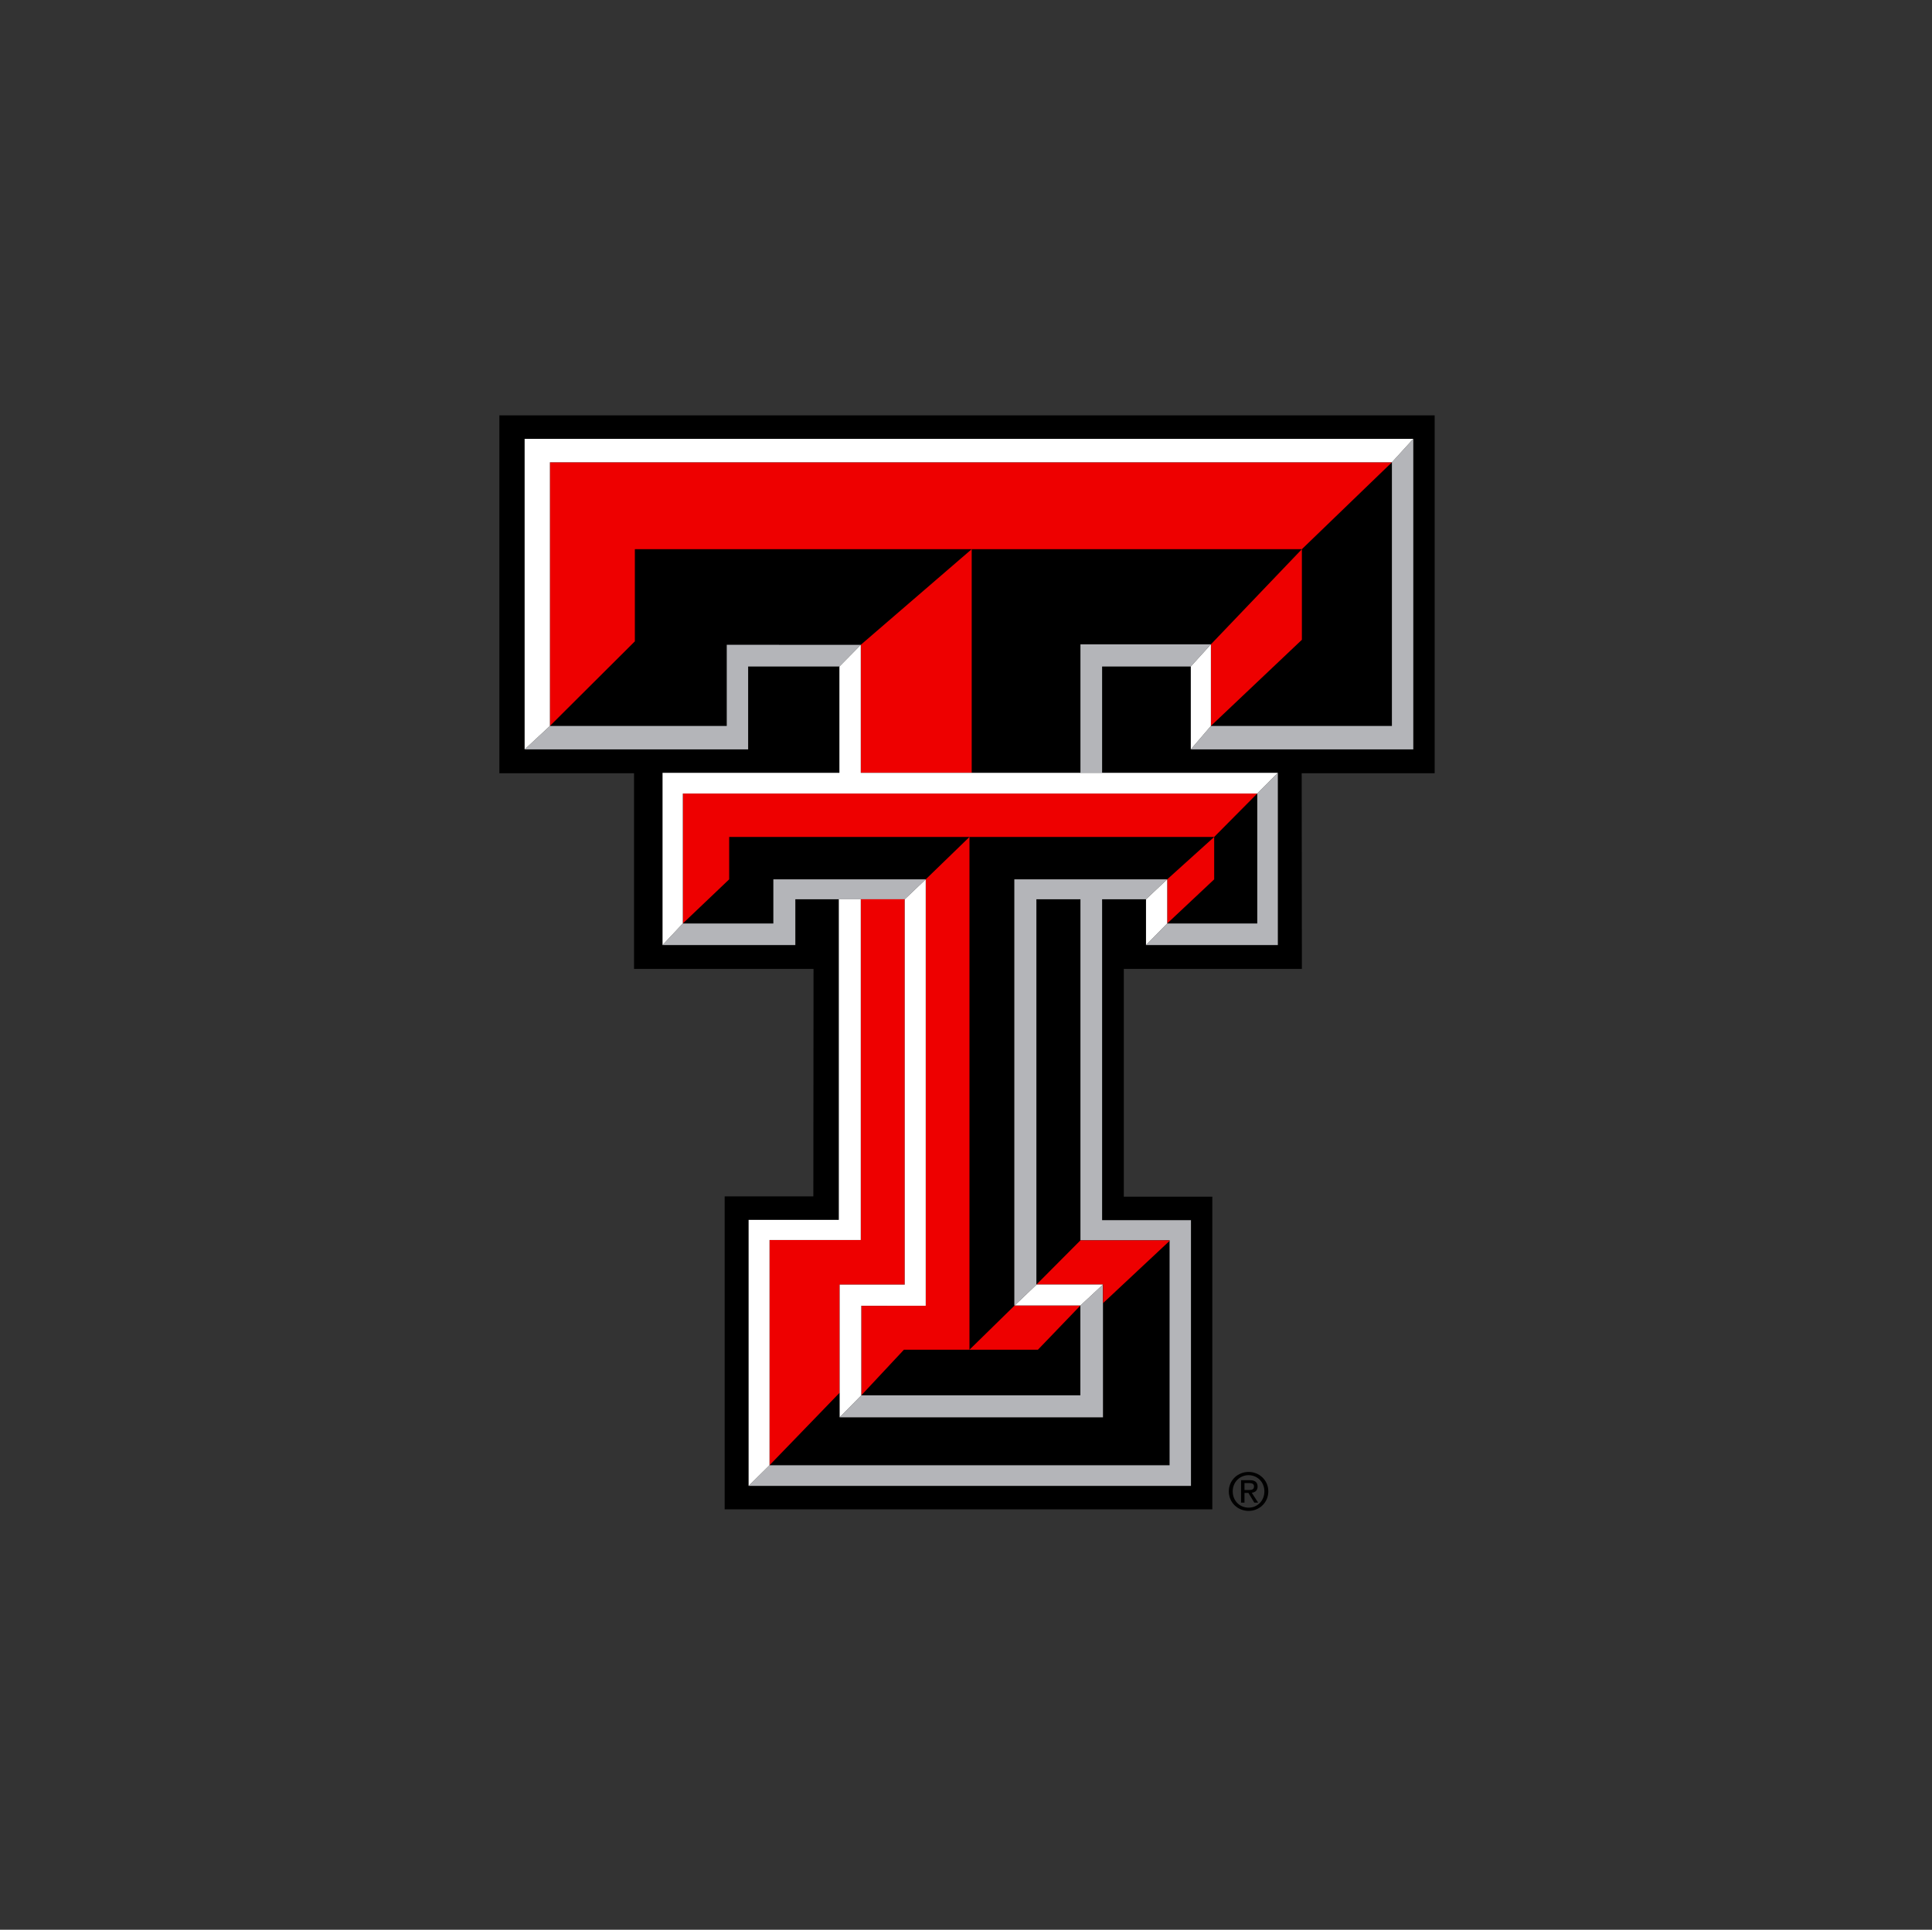 <?xml version="1.0" encoding="UTF-8" standalone="no"?>
<!-- Created with Inkscape (http://www.inkscape.org/) -->

<svg
   xmlns:dc="http://purl.org/dc/elements/1.1/"
   xmlns:cc="http://creativecommons.org/ns#"
   xmlns:rdf="http://www.w3.org/1999/02/22-rdf-syntax-ns#"
   xmlns:svg="http://www.w3.org/2000/svg"
   xmlns="http://www.w3.org/2000/svg"
   xmlns:sodipodi="http://sodipodi.sourceforge.net/DTD/sodipodi-0.dtd"
   xmlns:inkscape="http://www.inkscape.org/namespaces/inkscape"
   width="79.946mm"
   height="79.871mm"
   viewBox="0 0 79.946 79.871"
   version="1.1"
   id="svg8"
   inkscape:version="0.92.2 (5c3e80d, 2017-08-06)"
   sodipodi:docname="doubleT.svg">
  <rect x="0" y="0" width="79.946" height="79.871" fill="#333333" stroke="none"/>
  <defs
     id="defs2">
    <clipPath
       id="clipPath831"
       clipPathUnits="userSpaceOnUse">
      <path
         inkscape:connector-curvature="0"
         id="path829"
         d="M 0,381.044 H 325.227 V 0 H 0 Z" />
    </clipPath>
  </defs>
  <sodipodi:namedview
     id="base"
     pagecolor="#ffffff"
     bordercolor="#666666"
     borderopacity="1.0"
     inkscape:pageopacity="0.0"
     inkscape:pageshadow="2"
     inkscape:zoom="2.8"
     inkscape:cx="146.37436"
     inkscape:cy="141.42161"
     inkscape:document-units="mm"
     inkscape:current-layer="layer1"
     showgrid="false"
     fit-margin-top="0"
     fit-margin-left="0"
     fit-margin-right="0"
     fit-margin-bottom="0"
     inkscape:window-width="2736"
     inkscape:window-height="1699"
     inkscape:window-x="-13"
     inkscape:window-y="-13"
     inkscape:window-maximized="1" />
  <g
     inkscape:label="Layer 1"
     inkscape:groupmode="layer"
     id="layer1"
     transform="translate(5.151,-182.667)">
    <g
       transform="matrix(0.119,0,0,-0.119,15.513,245.203)"
       inkscape:label="Double T_4C"
       id="g823">
      <g
         id="g825">
        <g
           clip-path="url(#clipPath831)"
           id="g827">
          <g
             transform="translate(259.101,7.265)"
             id="g833">
            <path
               inkscape:connector-curvature="0"
               id="path835"
               style="fill:#000000;fill-opacity:1;fill-rule:nonzero;stroke:none"
               d="m 0,0 v 2.42 h 1.613 c 0.821,0 1.7,-0.178 1.7,-1.149 C 3.313,0.072 2.416,0 1.413,0 Z m 0,-1.003 h 1.358 l 2.065,-3.391 h 1.326 l -2.224,3.446 c 1.148,0.136 2.028,0.747 2.028,2.151 0,1.54 -0.916,2.224 -2.762,2.224 H -1.185 V -4.394 H 0 Z m 1.432,-6.262 c 3.695,0 6.853,2.871 6.853,6.8 0,3.892 -3.158,6.758 -6.853,6.758 -3.729,0 -6.887,-2.866 -6.887,-6.758 0,-3.929 3.158,-6.8 6.887,-6.8 m -5.524,6.8 c 0,3.208 2.424,5.628 5.524,5.628 3.066,0 5.486,-2.42 5.486,-5.628 0,-3.267 -2.42,-5.67 -5.486,-5.67 -3.1,0 -5.524,2.403 -5.524,5.67 M 66.126,249.303 H 19.888 l 0.068,-68.058 h -61.924 v -79.223 h 30.784 V -6.727 h -169.579 v 108.859 h 30.839 l 0.064,79.113 h -62.42 v 68.058 h -46.821 V 373.779 H 66.126 Z" />
          </g>
          <g
             transform="translate(263.54,204.315)"
             id="g837">
            <path
               inkscape:connector-curvature="0"
               id="path839"
               style="fill:#b4b5b9;fill-opacity:1;fill-rule:nonzero;stroke:none"
               d="m 0,0 h -31.316 l -7.37,-7.506 H 7.16 v 59.91 L 0,45.203 Z m -84.473,15.354 v -148.207 h 0.119 l 7.611,7.251 h -0.06 V 8.422 h 15.318 v -118.629 h 30.998 v -0.191 -78.03 h -139.11 l -7.278,-7.191 H -23.05 v 92.421 H -53.948 V 8.422 h 15.262 l 7.37,6.932 z m 22.96,-179.483 h -76.183 l -7.515,-7.638 h 91.564 v 46.165 h -0.028 l -7.802,-7.255 h -0.036 v -0.037 z m 0.028,261.216 V 52.404 h 7.537 v 36.977 h 30.835 l 6.99,7.706 z M 46.821,68.705 h -62.944 l -6.99,-8.162 h 77.372 v 108.024 l -7.438,-8.162 z M -184.472,96.933 V 68.705 h -61.495 l -8.791,-8.162 h 77.724 v 28.838 h 31.736 l 7.424,7.538 z m 46.598,-88.511 h -7.629 -15.121 V -7.506 h -46.178 L -199.748,0 h 31.477 v 15.354 h 52.987 l -7.296,-6.932 z" />
          </g>
          <g
             transform="translate(118.329,78.713)"
             id="g841">
            <path
               inkscape:connector-curvature="0"
               id="path843"
               style="fill:#ee0000;fill-opacity:1;fill-rule:nonzero;stroke:none"
               d="M 0,0 H 22.631 V 134.023 H 7.337 V 15.513 H -24.386 V -62.826 L 0,-37.598 Z m 7.515,-7.374 v -31.153 l 14.829,15.878 H 45.139 V 155.697 L 29.927,140.955 V -7.374 Z M 68.5,0.027 H 91.563 L 91.56,0.022 h 0.017 v -6.48 l 23.147,21.661 v 0.192 H 83.726 L 68.408,0 h 0.06 z M 7.337,222.521 v -44.516 h 38.577 v 77.787 z m 153.392,33.271 -31.641,-33.103 v -28.382 l 31.641,29.972 z m -231.945,0 h 117.13 0.123 114.692 l 31.303,30.215 h -292.788 v -91.7 l 29.54,29.425 z M 130.231,155.697 113.895,140.955 v -15.353 l 16.336,15.348 z M 83.698,-7.292 v 0.036 H 60.848 L 45.139,-22.649 H 68.938 Z M -38.418,140.95 -54.537,125.602 v 45.203 h 199.748 l -14.98,-15.108 H 45.139 -38.418 Z" />
          </g>
          <g
             transform="translate(118.329,78.713)"
             id="g845">
            <path
               inkscape:connector-curvature="0"
               id="path847"
               style="fill:#ffffff;fill-opacity:1;fill-rule:nonzero;stroke:none"
               d="m 0,0 v -37.598 -8.567 l 7.515,7.638 v 31.153 h 22.412 v 148.329 l -7.296,-6.932 V 0 Z m 83.698,-7.256 h 0.036 L 91.536,0 91.56,0.022 91.563,0.027 H 68.5 L 68.468,0 60.857,-7.251 60.848,-7.256 Z m 30.197,148.211 -7.37,-6.932 v -15.927 l 7.37,7.506 z M -24.386,15.513 H 7.337 v 118.51 H -0.292 V 22.513 h -31.372 v -92.531 l 7.278,7.192 z m 70.3,162.492 H 7.337 v 44.516 l -7.424,-7.539 v -36.977 h -61.504 v -59.909 l 7.054,7.506 v 45.203 h 199.748 l 7.16,7.2 H 91.263 83.726 Z m -155.461,8.14 8.791,8.162 v 91.7 h 292.788 l 7.438,8.162 h -309.017 z m 238.635,8.162 -6.99,-8.162 v 28.837 l 6.99,7.707 z" />
          </g>
        </g>
      </g>
    </g>
  </g>
</svg>
